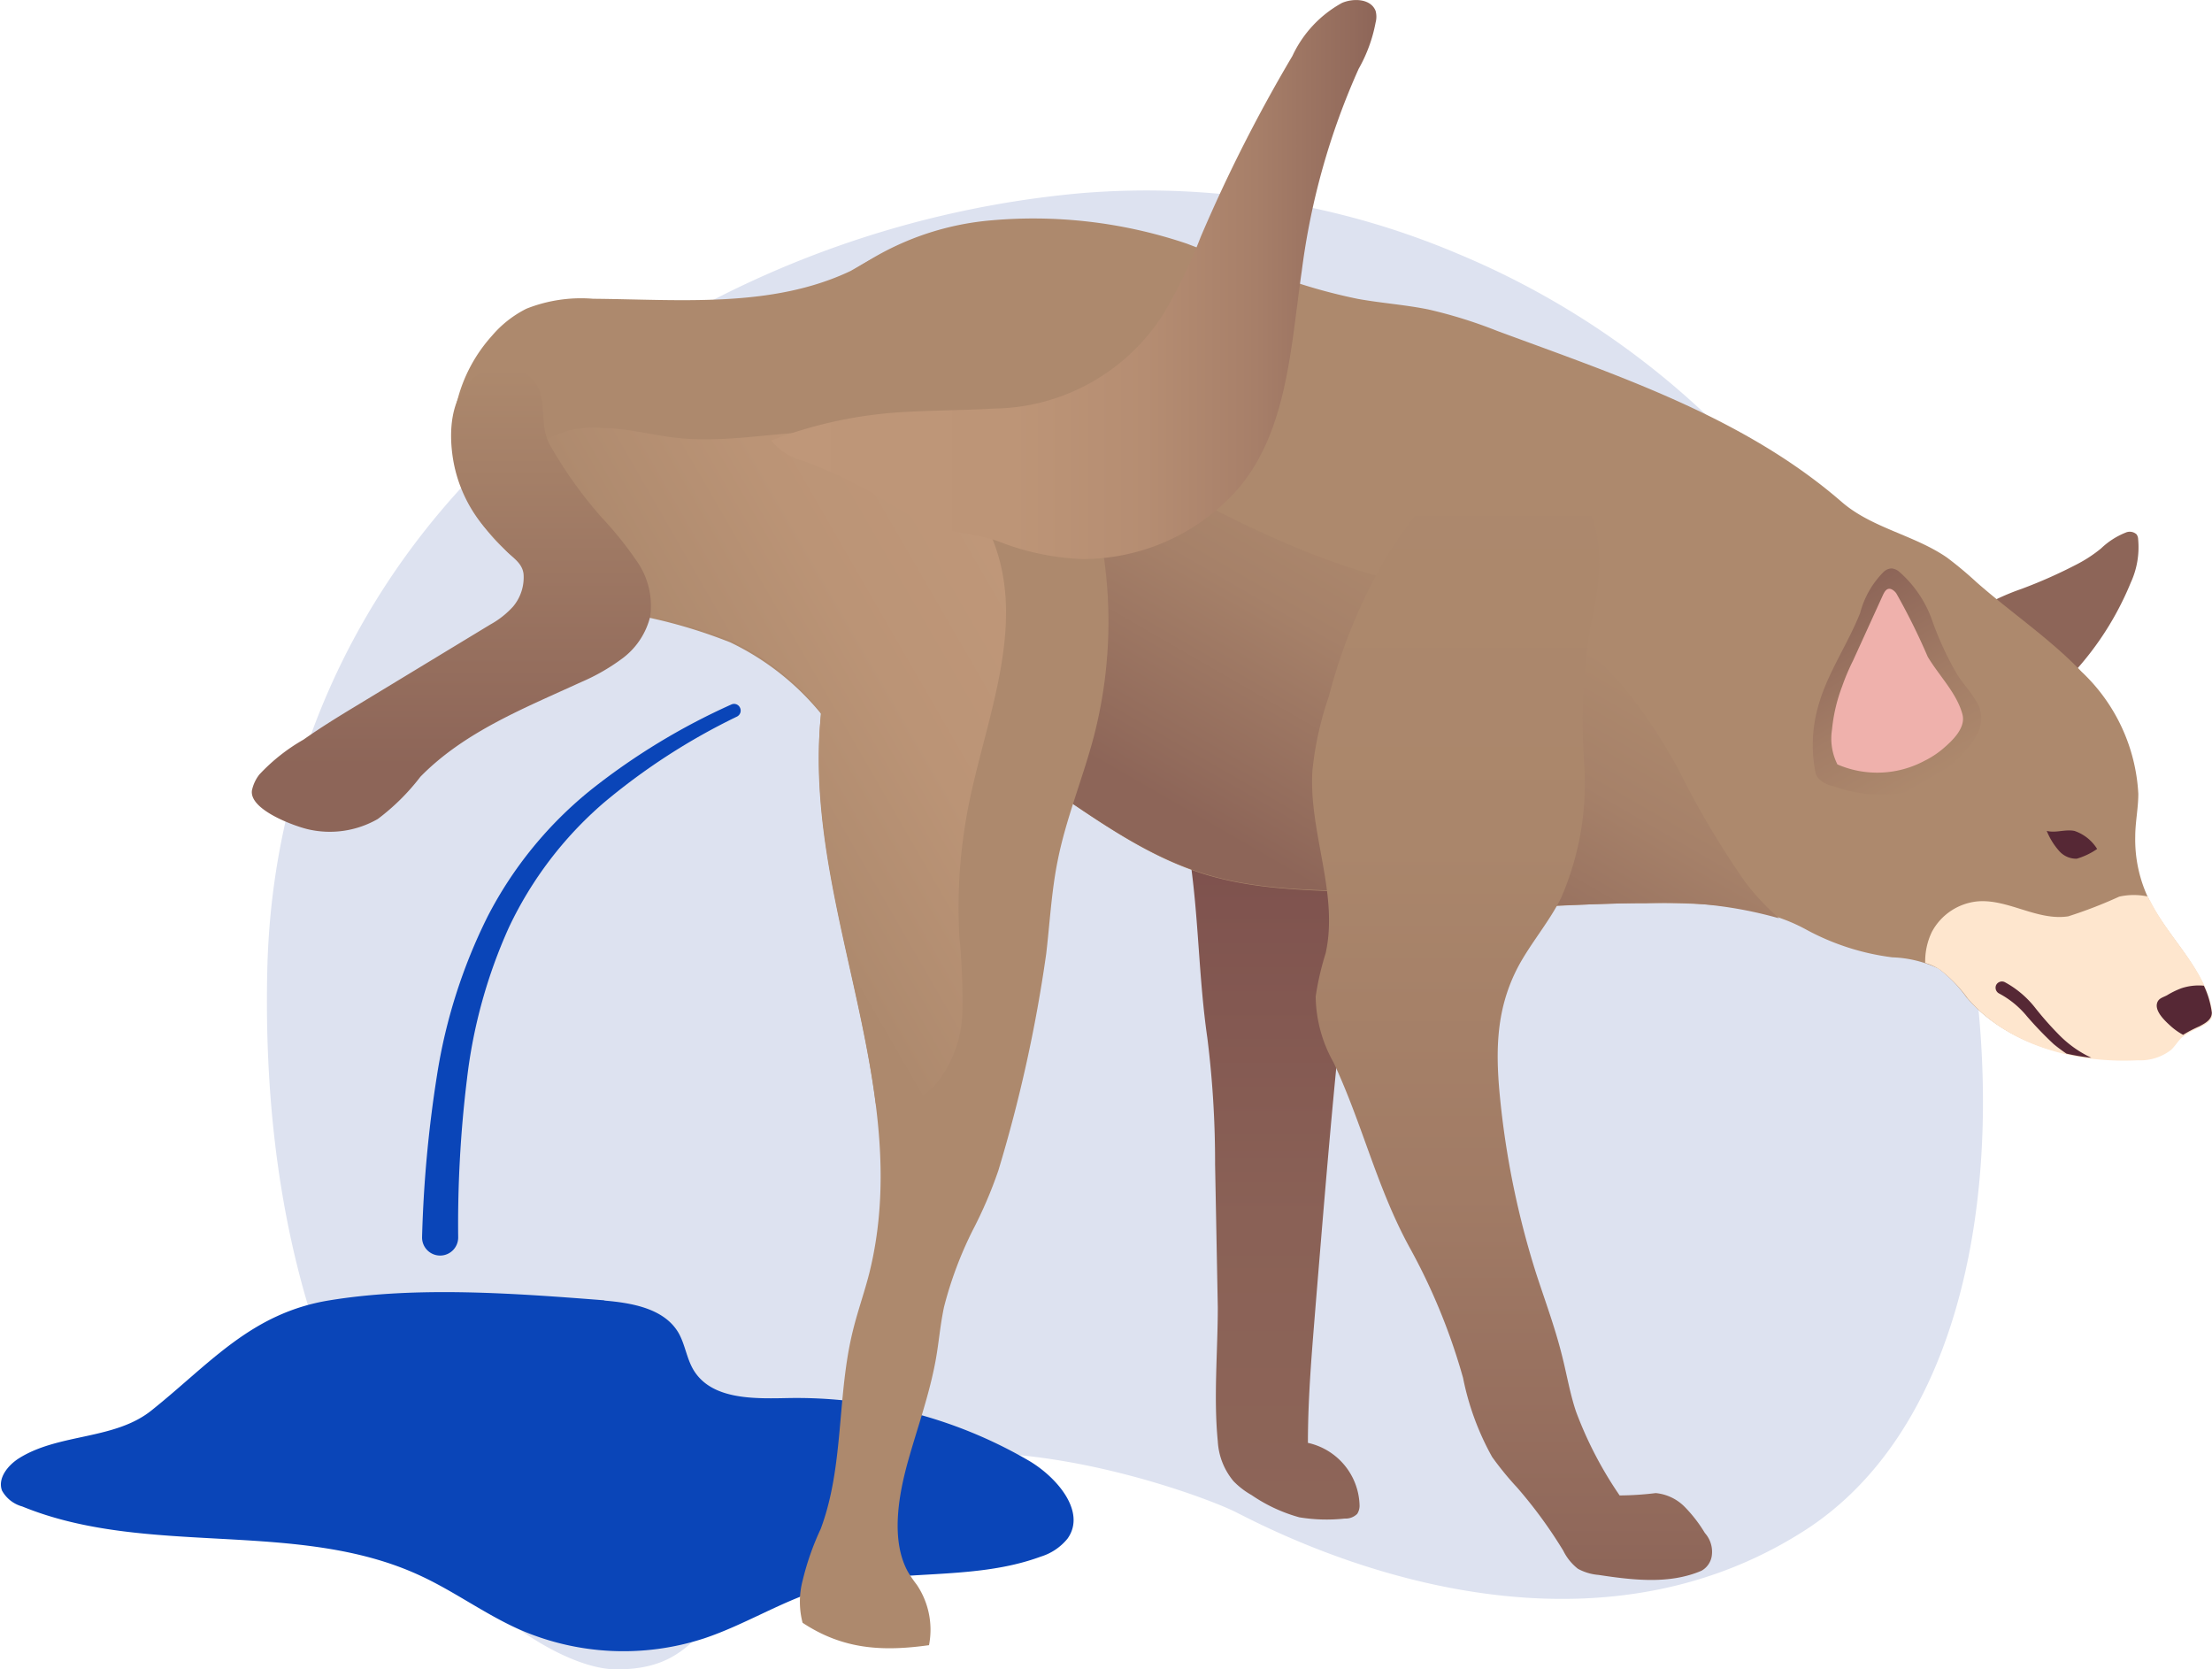 <svg xmlns="http://www.w3.org/2000/svg" xmlns:xlink="http://www.w3.org/1999/xlink" viewBox="0 0 122.48 92.42"><defs><style>.cls-1{fill:#dde2f0;}.cls-2{fill:#0a45b8;}.cls-3{fill:#ad896d;}.cls-4{fill:url(#linear-gradient);}.cls-5{fill:#8d6558;}.cls-6{fill:url(#linear-gradient-2);}.cls-7{fill:#efb1ac;}.cls-8{fill:#fee6ce;}.cls-9{fill:#562835;}.cls-10{fill:url(#linear-gradient-3);}.cls-11{fill:url(#linear-gradient-4);}.cls-12{fill:url(#linear-gradient-5);}.cls-13{fill:url(#linear-gradient-6);}.cls-14{fill:url(#linear-gradient-7);}</style><linearGradient id="linear-gradient" x1="54.03" y1="32" x2="54.03" y2="84.1" gradientTransform="matrix(-1, 0, 0, 1, 125.14, 0)" gradientUnits="userSpaceOnUse"><stop offset="0" stop-color="#6f3e42"/><stop offset="0.02" stop-color="#703f43"/><stop offset="0.35" stop-color="#80544f"/><stop offset="0.68" stop-color="#8a6156"/><stop offset="1" stop-color="#8d6558"/></linearGradient><linearGradient id="linear-gradient-2" x1="24.21" y1="33.58" x2="18.52" y2="43.44" gradientTransform="matrix(-1, 0, 0, 1, 125.14, 0)" gradientUnits="userSpaceOnUse"><stop offset="0" stop-color="#8d6558"/><stop offset="0.59" stop-color="#a37d66"/><stop offset="1" stop-color="#ad896d"/></linearGradient><linearGradient id="linear-gradient-3" x1="55.1" y1="50.85" x2="44.11" y2="31.81" gradientTransform="matrix(-1, 0, 0, 1, 125.14, 0)" gradientUnits="userSpaceOnUse"><stop offset="0.13" stop-color="#8d6558"/><stop offset="0.26" stop-color="#936c5c"/><stop offset="0.7" stop-color="#a68169"/><stop offset="1" stop-color="#ad896d"/></linearGradient><linearGradient id="linear-gradient-4" x1="41.39" y1="87.48" x2="41.39" y2="24.92" gradientTransform="matrix(-1, 0, 0, 1, 125.14, 0)" gradientUnits="userSpaceOnUse"><stop offset="0" stop-color="#8d6558"/><stop offset="0.05" stop-color="#91695b"/><stop offset="0.34" stop-color="#a17b65"/><stop offset="0.65" stop-color="#aa866b"/><stop offset="1" stop-color="#ad896d"/></linearGradient><linearGradient id="linear-gradient-5" x1="87.17" y1="44.03" x2="68.22" y2="33.09" gradientTransform="matrix(-1, 0, 0, 1, 125.14, 0)" gradientUnits="userSpaceOnUse"><stop offset="0.13" stop-color="#ad896d"/><stop offset="0.15" stop-color="#ae8a6e"/><stop offset="0.59" stop-color="#bb9476"/><stop offset="1" stop-color="#bf9779"/></linearGradient><linearGradient id="linear-gradient-6" x1="100.13" y1="46.03" x2="100.13" y2="20.33" gradientTransform="matrix(-1, 0, 0, 1, 125.14, 0)" gradientUnits="userSpaceOnUse"><stop offset="0.14" stop-color="#8d6558"/><stop offset="1" stop-color="#ad896d"/></linearGradient><linearGradient id="linear-gradient-7" x1="82.49" y1="15.46" x2="48.91" y2="15.46" gradientTransform="matrix(-1, 0, 0, 1, 125.14, 0)" gradientUnits="userSpaceOnUse"><stop offset="0" stop-color="#bf9779"/><stop offset="0.4" stop-color="#bd9577"/><stop offset="0.62" stop-color="#b58d72"/><stop offset="0.8" stop-color="#a77f69"/><stop offset="0.96" stop-color="#936b5c"/><stop offset="1" stop-color="#8d6558"/></linearGradient></defs><title>Ресурс 44600</title><g id="Слой_2" data-name="Слой 2"><g id="Illustration"><path class="cls-1" d="M59.91,10.69a44.16,44.16,0,0,1,20.84,3.37A45.54,45.54,0,0,1,102,32.22c10.21,17,11.28,44-2.12,52.54s-29.36,0-31.48-1.06-16.6-6.39-23-.64-6.17,9.36-11.27,9.36S14.16,81.57,14.8,53.7c.32-14,7.49-26.15,19.1-33.79A55.35,55.35,0,0,1,59.91,10.69Z"/><path class="cls-2" d="M33.44,72c1.56.13,3.34.44,4.13,1.79.37.65.45,1.43.84,2.07,1,1.63,3.3,1.58,5.2,1.54a25.55,25.55,0,0,1,13.33,3.45c1.58.92,3.23,2.85,2.17,4.33a3.06,3.06,0,0,1-1.49,1c-3.82,1.41-8.15.61-12,1.76-2.3.68-4.35,2-6.62,2.76a14.39,14.39,0,0,1-10.31-.52c-1.86-.84-3.53-2.07-5.38-2.93-6.81-3.19-15.11-1-22.08-3.85a1.83,1.83,0,0,1-1.12-.88c-.25-.68.32-1.39.93-1.78,2.23-1.41,5.33-1,7.39-2.69,3.2-2.56,5.48-5.36,9.81-6.06,4.88-.8,10.35-.38,15.25,0"/><path class="cls-3" d="M47.1,15c-4.36,2.07-9.43,1.58-14.26,1.54a8.2,8.2,0,0,0-3.69.55,6.06,6.06,0,0,0-1.91,1.5,8.48,8.48,0,0,0-2,7.43,9.62,9.62,0,0,0,4.26,5.57,22.68,22.68,0,0,0,6.64,2.65,28.25,28.25,0,0,1,4.31,1.33,14.67,14.67,0,0,1,6.42,6A10,10,0,0,0,48.62,44a2.5,2.5,0,0,0,2.85.45,2.82,2.82,0,0,0,.92-1.1A9.66,9.66,0,0,0,53.31,38a43.22,43.22,0,0,0-1-5.37A61.22,61.22,0,0,1,51,19.77c0-1.52.44-3.92-.19-5.33S48,14.5,47.1,15Z"/><path class="cls-4" d="M66.89,36.8a13.58,13.58,0,0,0-1.49,6.38,33,33,0,0,0,.5,4.42c.48,3.33.47,6.52.95,9.85a55.21,55.21,0,0,1,.43,7l.15,7.92c0,2.44-.24,5,0,7.42A3.76,3.76,0,0,0,68.3,82a4.39,4.39,0,0,0,1,.77A8.83,8.83,0,0,0,71.94,84a9.25,9.25,0,0,0,2.52.07.91.91,0,0,0,.69-.26.83.83,0,0,0,.13-.47,3.64,3.64,0,0,0-2.86-3.46c0-2.63.24-5.27.45-7.89.67-8.14,1.33-16.29,2.45-24.37.33-2.35,1.34-4.52,1.48-6.88a11.54,11.54,0,0,0-1.46-6.83,3.79,3.79,0,0,0-2.09-1.8c-1.3-.35-2.62.42-3.72,1.2A9.5,9.5,0,0,0,66.89,36.8Z"/><path class="cls-5" d="M109.31,33.85a13.16,13.16,0,0,1,2.63-1.25A27.19,27.19,0,0,0,115,31.24a7.56,7.56,0,0,0,1.34-.88,4.22,4.22,0,0,1,1.35-.87.56.56,0,0,1,.61.09.48.48,0,0,1,.09.27,4.69,4.69,0,0,1-.41,2.41,16.78,16.78,0,0,1-4,5.83,5.58,5.58,0,0,1-2.59-1.36A5.71,5.71,0,0,1,109.31,33.85Z"/><path class="cls-3" d="M44.22,34.29c2.76,3.58,7.25,5.24,11.13,7.56s7.24,5.32,11.48,6.59c4,1.19,8.15.71,12.2,1.21,1,.12,2,.47,3,.57a25.7,25.7,0,0,0,2.77,0C86.88,50.12,89,50,91.16,50c3,0,6.2,0,8.88,1.48A13.52,13.52,0,0,0,104.78,53a6.4,6.4,0,0,1,2.57.63,7.5,7.5,0,0,1,1.54,1.59c2.26,2.63,6,3.6,9.42,3.43a2.79,2.79,0,0,0,1.85-.58c.22-.21.38-.49.6-.69a4.58,4.58,0,0,1,1-.56c.34-.18.74-.37.69-.76-.29-2.39-2.41-4.11-3.47-6.28a7.6,7.6,0,0,1-.75-3.47c0-.79.17-1.57.17-2.36a10,10,0,0,0-3.14-6.76c-1.76-1.84-3.9-3.27-5.81-4.95a21.25,21.25,0,0,0-1.64-1.37c-1.81-1.25-4.15-1.63-5.82-3.07-5.41-4.7-12.38-7-19.09-9.48a26,26,0,0,0-3.82-1.19c-1.29-.26-2.6-.35-3.88-.58a30.45,30.45,0,0,1-4.08-1.13q-2.72-.9-5.4-1.93a26.56,26.56,0,0,0-11.06-1.27,15.55,15.55,0,0,0-8.85,3.91,10.33,10.33,0,0,0-3.19,4.21,12.33,12.33,0,0,0-.12,7C43,29.61,42.78,32.42,44.22,34.29Z"/><path class="cls-6" d="M100.53,42.79a7.82,7.82,0,0,1,.12-3.6c.49-1.86,1.64-3.47,2.35-5.26a5,5,0,0,1,1.3-2.27.67.67,0,0,1,.45-.19.78.78,0,0,1,.43.2A6.38,6.38,0,0,1,107,34.39a17.36,17.36,0,0,0,1.4,3c.35.52.79,1,1.09,1.54a1.78,1.78,0,0,1,0,1.69,5.45,5.45,0,0,1-1.17,1.46,7,7,0,0,1-2.67,1.77,7.75,7.75,0,0,1-4.09-.31C101.16,43.47,100.61,43.19,100.53,42.79Z"/><path class="cls-7" d="M101.74,42.32a3.18,3.18,0,0,1-.3-1.93A9.2,9.2,0,0,1,102,38c.17-.49.39-1,.61-1.44l1.66-3.64c.07-.14.15-.29.3-.32s.33.11.43.25a35.79,35.79,0,0,1,1.74,3.51c.64,1.07,1.6,2,1.92,3.18.2.74-.52,1.44-1.1,1.93a5,5,0,0,1-1,.65A5.55,5.55,0,0,1,101.74,42.32Z"/><path class="cls-8" d="M106.6,53.31a3.75,3.75,0,0,1,.37-1.72,3.22,3.22,0,0,1,2.55-1.69c1.68-.13,3.29,1.09,5,.83a24.84,24.84,0,0,0,2.82-1.09,3.7,3.7,0,0,1,1.62,0c0,.06,0,.13.08.19,1.06,2.17,3.18,3.89,3.47,6.28,0,.39-.35.58-.69.76a4.58,4.58,0,0,0-1,.56c-.22.2-.38.48-.6.69a2.79,2.79,0,0,1-1.85.58c-3.46.17-7.16-.8-9.42-3.43a7.5,7.5,0,0,0-1.54-1.59A3.08,3.08,0,0,0,106.6,53.31Z"/><path class="cls-9" d="M119.44,55.53c.08-.27.33-.31.55-.43a4.56,4.56,0,0,1,.8-.39,3.06,3.06,0,0,1,1.24-.14,5,5,0,0,1,.44,1.49c0,.39-.35.58-.69.76a7,7,0,0,0-.9.47h0a3.51,3.51,0,0,1-.67-.47C119.91,56.55,119.3,56,119.44,55.53Z"/><path class="cls-9" d="M113.33,46c.5.13,1-.1,1.53,0a2.37,2.37,0,0,1,1.26,1,3.91,3.91,0,0,1-1.13.54,1.26,1.26,0,0,1-1-.46A3.82,3.82,0,0,1,113.33,46Z"/><path class="cls-9" d="M115.8,58.56a11,11,0,0,1-1.38-.23c-.24-.16-.48-.34-.7-.52a19.58,19.58,0,0,1-1.49-1.55A5.07,5.07,0,0,0,110.69,55h0a.36.36,0,0,1-.16-.47.36.36,0,0,1,.47-.16,5.41,5.41,0,0,1,1.71,1.45,17.7,17.7,0,0,0,1.39,1.56A6.2,6.2,0,0,0,115.8,58.56Z"/><path class="cls-10" d="M54.78,28.18a5.32,5.32,0,0,1,3.38-3.41c1.64-.39,3.32.42,4.81,1.21,4.41,2.33,8.83,4.73,13.66,6,3.19.82,6.58,1.14,9.44,2.77,3,1.72,5.13,4.72,6.83,7.77a48.83,48.83,0,0,0,3.74,6.32,13.67,13.67,0,0,0,1.87,2A22.8,22.8,0,0,0,91.16,50c-2.14,0-4.28.13-6.41.18a25.7,25.7,0,0,1-2.77,0c-1-.1-2-.45-3-.57-4-.5-8.24,0-12.2-1.21-4.24-1.27-7.67-4.32-11.48-6.59-.29-.18-.6-.35-.91-.52,0-.73-.06-1.47-.11-2.19C54.11,35.46,53.42,31.61,54.78,28.18Z"/><path class="cls-11" d="M76.73,30.89a30.45,30.45,0,0,0-3.15,7.66,18.13,18.13,0,0,0-.91,4.1c-.22,3.39,1.47,6.81.73,10.13a15.31,15.31,0,0,0-.55,2.39,7.63,7.63,0,0,0,1,3.67c1.62,3.47,2.41,7,4.26,10.33a33.82,33.82,0,0,1,2.9,7.11,15,15,0,0,0,1.61,4.38,17.46,17.46,0,0,0,1.39,1.7,25.56,25.56,0,0,1,2.55,3.49,2.88,2.88,0,0,0,.81,1,2.85,2.85,0,0,0,1.14.34c1.91.29,3.93.53,5.7-.23a1.13,1.13,0,0,0,.57-.81,1.56,1.56,0,0,0-.38-1.28,7.78,7.78,0,0,0-1.11-1.44,2.6,2.6,0,0,0-1.61-.77,17.09,17.09,0,0,1-2,.13,21.46,21.46,0,0,1-2.41-4.63c-.34-1-.52-2.1-.79-3.15-.38-1.52-.93-3-1.41-4.47a47.68,47.68,0,0,1-1.94-9.08c-.32-2.86-.43-5.45,1-8.07.7-1.26,1.65-2.37,2.3-3.66a15.89,15.89,0,0,0,1.29-7.43,32.61,32.61,0,0,1,.34-7.59c.56-2.55.91-5.07-.5-7.27A5,5,0,0,0,83,25c-1.68.23-2.95,1.58-4.08,2.85A26.72,26.72,0,0,0,76.73,30.89Z"/><path class="cls-3" d="M60.56,40.8c-.61,2.31-1.54,4.53-2,6.87-.34,1.69-.43,3.42-.63,5.13a79.75,79.75,0,0,1-2.65,12,24.07,24.07,0,0,1-1.42,3.31,21.15,21.15,0,0,0-1.59,4.25c-.21,1-.28,1.92-.45,2.88-.34,1.91-1,3.73-1.53,5.61s-1,4.43,0,6.2a7.51,7.51,0,0,0,.47.68,4.46,4.46,0,0,1,.68,3.35c-2.58.36-4.76.24-7-1.24a4.6,4.6,0,0,1,0-2.33,14.94,14.94,0,0,1,1-2.86c1.31-3.49.89-7.4,1.79-11,.26-1.06.63-2.09.9-3.15C50.6,60.6,45,51,45.35,41.12A46.62,46.62,0,0,1,46,35.24c.55-3.4,1.26-6.91,3.35-9.64a5.76,5.76,0,0,1,1.85-1.66,5.66,5.66,0,0,1,2-.54,8.18,8.18,0,0,1,4.74.88c1.67.93,2.24,2.24,2.68,4A25.31,25.31,0,0,1,60.56,40.8Z"/><path class="cls-3" d="M15.48,44.76a1.52,1.52,0,0,0,1.05.43,16.93,16.93,0,0,0,2,.3,2.48,2.48,0,0,0,1.86-.61,6.55,6.55,0,0,0,.52-.66,3.41,3.41,0,0,0,.56-.75.71.71,0,0,0-.14-.85,1.37,1.37,0,0,0-1-.3c-.41,0-.82.07-1.23.06a4.37,4.37,0,0,0-1.4,0,5.48,5.48,0,0,0-1.17.84,5.11,5.11,0,0,0-.93.64C15.38,44.17,15.26,44.45,15.48,44.76Z"/><path class="cls-12" d="M29.15,25.21a5.1,5.1,0,0,1,4.11-1.52c1.51,0,3,.45,4.49.58,3.73.33,7.57-1,11.17,0a9.5,9.5,0,0,1,5.73,4.9c2.6,5.23-.32,11-1.18,16.31a29,29,0,0,0-.35,6.38A35,35,0,0,1,53.29,56,6.63,6.63,0,0,1,52,59.79a3.39,3.39,0,0,1-3.51,1.3c-.84-6.64-3.35-13.24-3.13-20,0-.54.06-1.08.11-1.62a13.94,13.94,0,0,0-5-4,28.25,28.25,0,0,0-4.31-1.33c-1.06-.28-2.11-.59-3.14-1-.07-.11-.12-.22-.19-.32a16.31,16.31,0,0,0-3.24-3.84A2.7,2.7,0,0,1,29.15,25.21Z"/><path class="cls-13" d="M30.47,24.67a24.16,24.16,0,0,0,2.8,3.93,20.06,20.06,0,0,1,2,2.48A4.3,4.3,0,0,1,36,34.14a4.12,4.12,0,0,1-1.47,2.26,11.17,11.17,0,0,1-2.37,1.37C29,39.22,25.71,40.52,23.28,43a12.16,12.16,0,0,1-2.36,2.34,5.33,5.33,0,0,1-3.91.56c-.81-.2-3.21-1.09-3.06-2.14a2.15,2.15,0,0,1,.41-.88,10.34,10.34,0,0,1,2.44-1.93c.91-.64,1.86-1.23,2.82-1.81l7.52-4.56a4.9,4.9,0,0,0,1.27-1,2.51,2.51,0,0,0,.58-1.8c-.07-.6-.57-.88-.95-1.27l-1-1.08a7.81,7.81,0,0,1-2-4.33c-.19-1.53,0-3.33,1.34-4.3a2.44,2.44,0,0,1,2.95.05C30.48,21.84,29.73,23.39,30.47,24.67Z"/><path class="cls-14" d="M49.33,22.86c1.9-.15,3.83-.13,5.69-.24a11.28,11.28,0,0,0,9.4-5.24,28.63,28.63,0,0,0,2.07-4.28,85.41,85.41,0,0,1,5.07-10A6.46,6.46,0,0,1,74.31.16c.66-.28,1.61-.22,1.86.45a1.23,1.23,0,0,1,0,.63,8.29,8.29,0,0,1-.94,2.57A39.59,39.59,0,0,0,72.08,15c-.62,4.27-.8,9-3.65,12.2a11.47,11.47,0,0,1-8.49,3.75,14.1,14.1,0,0,1-4.71-1c-1.33-.44-2.78-.46-4-1a19.48,19.48,0,0,1-2.36-1.32,26,26,0,0,0-4.35-2.1,3.43,3.43,0,0,1-1.82-1.14A24.13,24.13,0,0,1,49.33,22.86Z"/><path class="cls-2" d="M40.81,39.67a35.41,35.41,0,0,0-7.4,4.79,20.87,20.87,0,0,0-5.23,6.88,28.38,28.38,0,0,0-2.32,8.37,66.1,66.1,0,0,0-.49,8.8v0a1,1,0,0,1-1,1,1,1,0,0,1-1-1v0a68.73,68.73,0,0,1,.83-9A30,30,0,0,1,27,50.74a21.85,21.85,0,0,1,5.78-7.06A36.64,36.64,0,0,1,40.5,39a.36.36,0,0,1,.47.17A.37.37,0,0,1,40.81,39.67Z"/></g></g></svg>